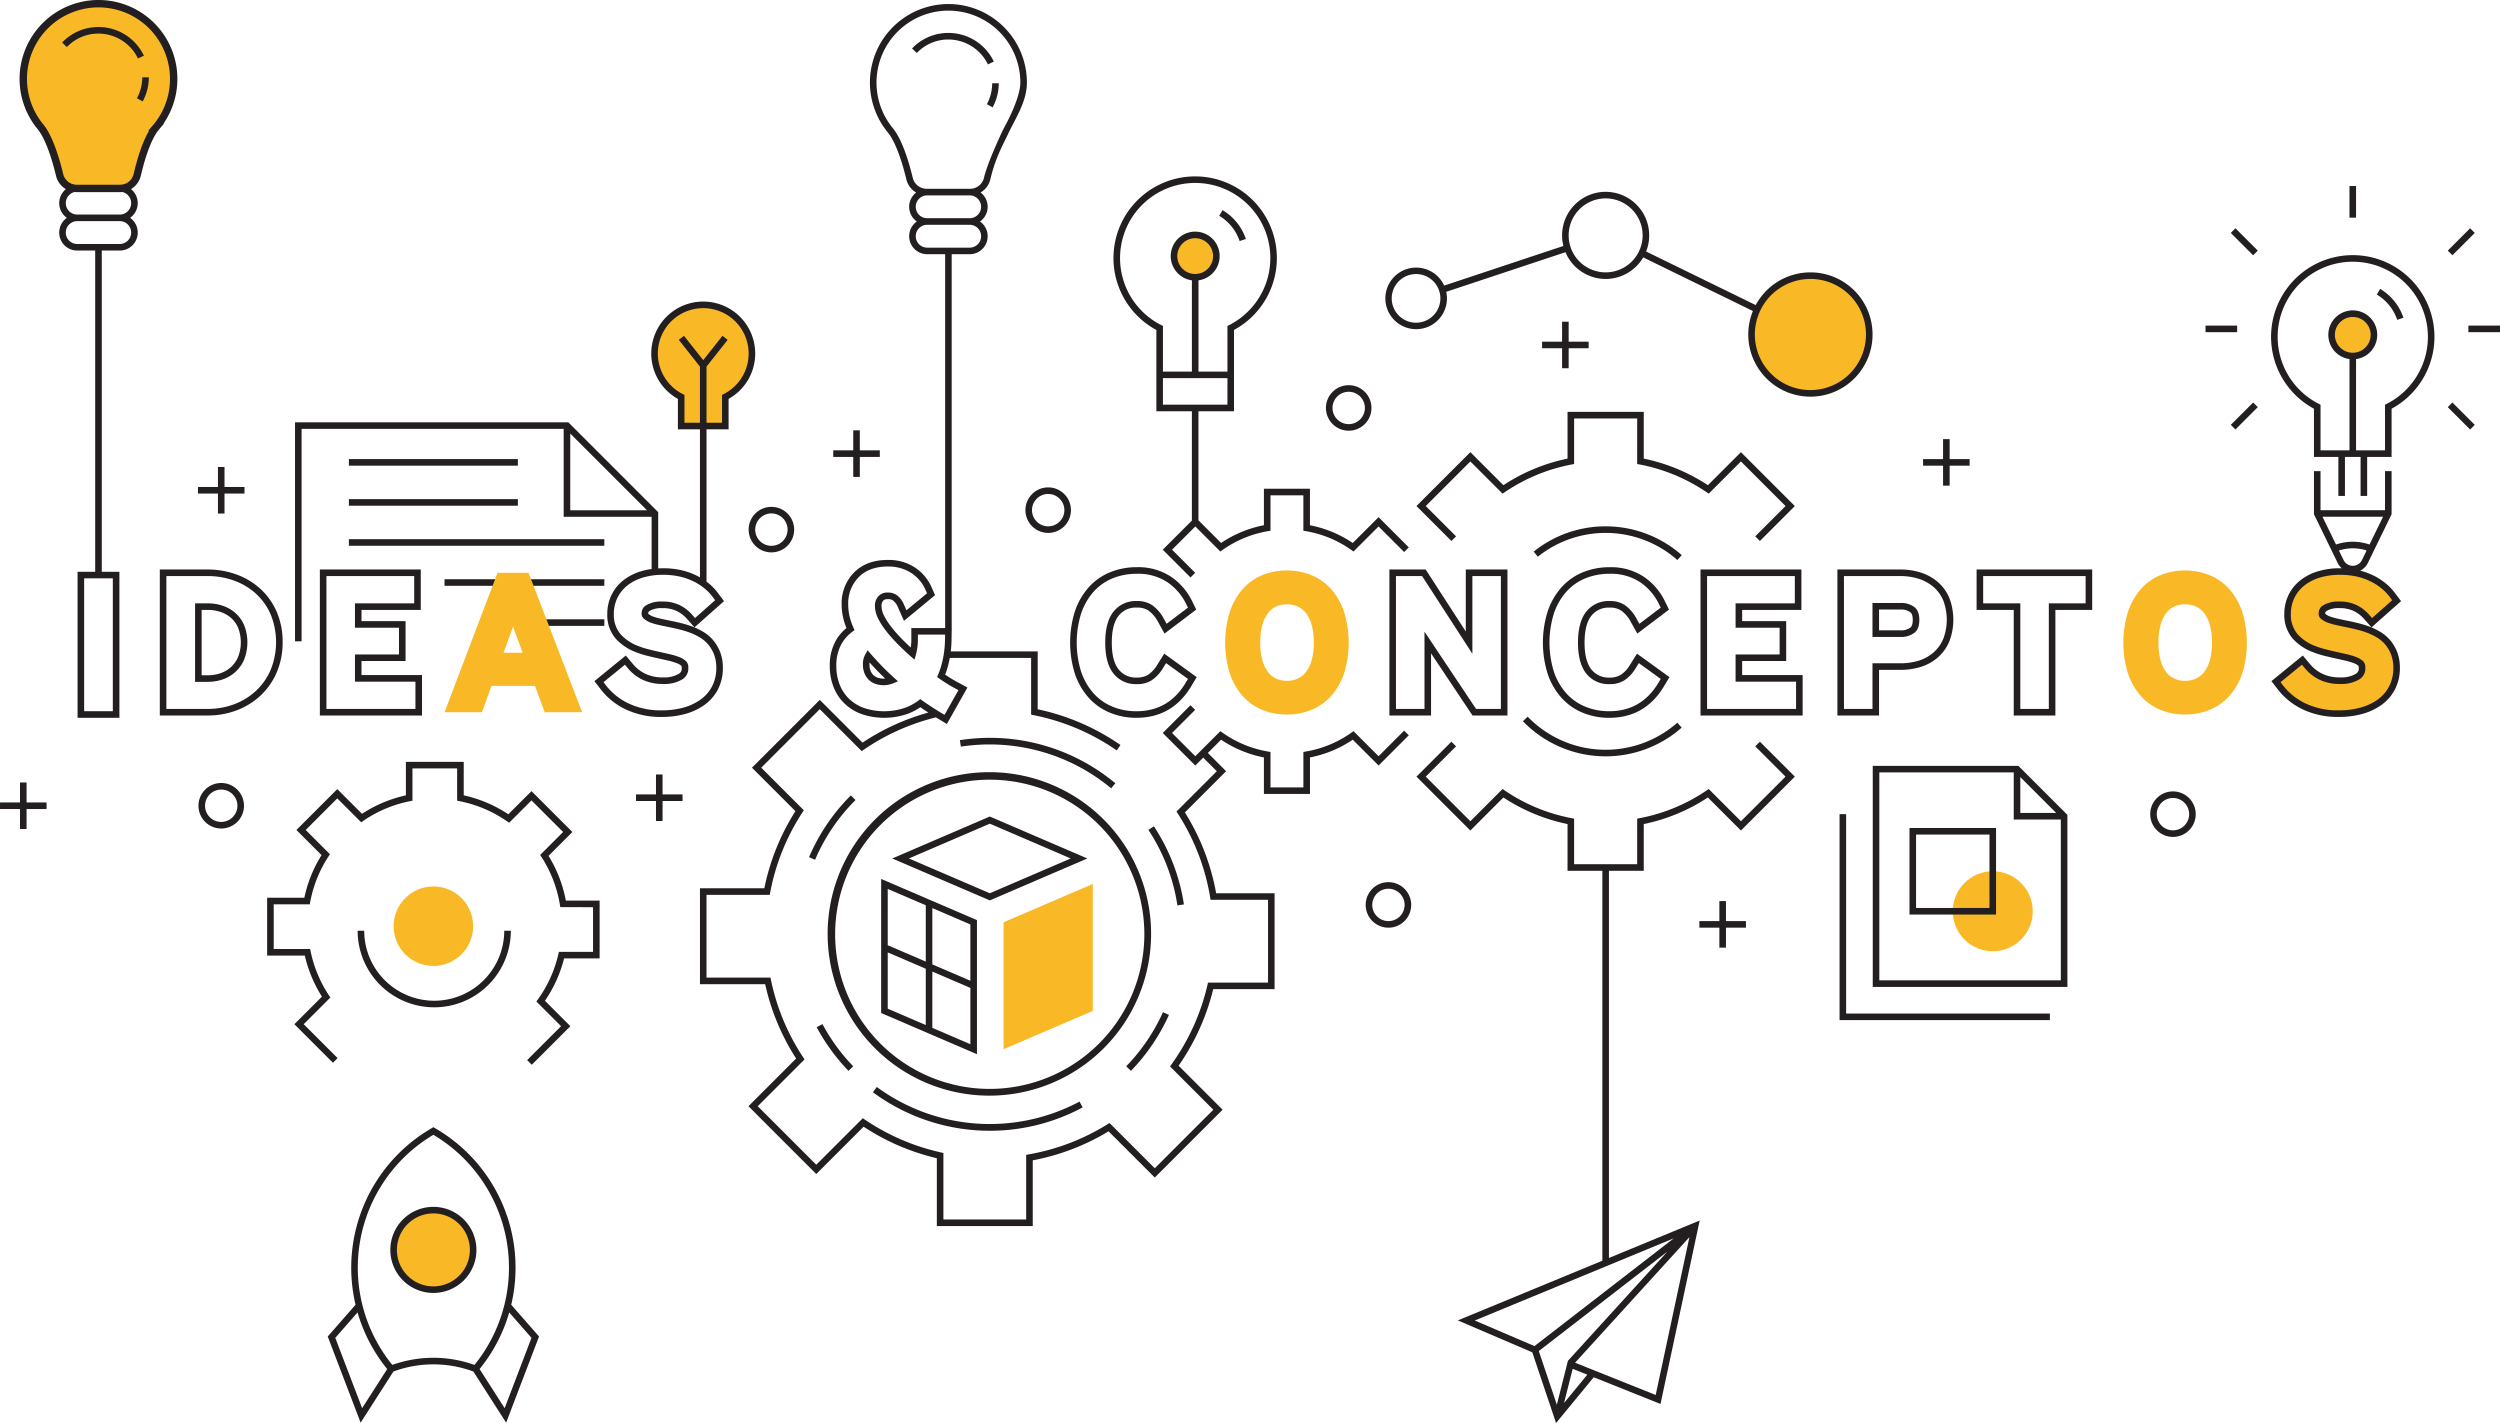<svg xmlns="http://www.w3.org/2000/svg" width="1013.333" height="576.799" viewBox="0 0 1013.333 576.799">
  <g id="Grupo_14135" data-name="Grupo 14135" transform="translate(-643.929 -395.715)">
    <circle id="Elipse_904" data-name="Elipse 904" cx="16.211" cy="16.211" r="16.211" transform="translate(1428.737 765.078) rotate(-45)" fill="#f9b826"/>
    <path id="Trazado_23339" data-name="Trazado 23339" d="M2810.807,1330.882a21.9,21.9,0,0,0-8.118-5.821,26.073,26.073,0,0,0-10.033-1.912,25.8,25.8,0,0,0-10.008,1.916,21.642,21.642,0,0,0-8.05,5.833,27.081,27.081,0,0,0-5.113,9.273,42.61,42.61,0,0,0,0,24.452,26.714,26.714,0,0,0,5.123,9.208,21.8,21.8,0,0,0,8.038,5.783,25.8,25.8,0,0,0,10.007,1.916,26.075,26.075,0,0,0,10.033-1.912,22.06,22.06,0,0,0,8.106-5.772,26.408,26.408,0,0,0,5.173-9.224,42.611,42.611,0,0,0,0-24.452A26.765,26.765,0,0,0,2810.807,1330.882Zm-25.69,33.515a13.966,13.966,0,0,1-2.3-4.748,25.98,25.98,0,0,1-.9-7.237,26.287,26.287,0,0,1,.9-7.31,13.967,13.967,0,0,1,2.3-4.747,8.731,8.731,0,0,1,3.226-2.591,10,10,0,0,1,4.313-.9,10.415,10.415,0,0,1,4.435.9,8.97,8.97,0,0,1,3.3,2.608,13.626,13.626,0,0,1,2.318,4.723,26.329,26.329,0,0,1,.9,7.31,26.039,26.039,0,0,1-.9,7.237,13.642,13.642,0,0,1-2.318,4.723,8.966,8.966,0,0,1-3.3,2.609,10.4,10.4,0,0,1-4.436.9,9.991,9.991,0,0,1-4.313-.9A8.725,8.725,0,0,1,2785.117,1364.4Z" transform="translate(-1627.158 -696.199)" fill="#f9b826"/>
    <path id="Trazado_23406" data-name="Trazado 23406" d="M2810.807,1330.882a21.9,21.9,0,0,0-8.118-5.821,26.073,26.073,0,0,0-10.033-1.912,25.8,25.8,0,0,0-10.008,1.916,21.642,21.642,0,0,0-8.05,5.833,27.081,27.081,0,0,0-5.113,9.273,42.61,42.61,0,0,0,0,24.452,26.714,26.714,0,0,0,5.123,9.208,21.8,21.8,0,0,0,8.038,5.783,25.8,25.8,0,0,0,10.007,1.916,26.075,26.075,0,0,0,10.033-1.912,22.06,22.06,0,0,0,8.106-5.772,26.408,26.408,0,0,0,5.173-9.224,42.611,42.611,0,0,0,0-24.452A26.765,26.765,0,0,0,2810.807,1330.882Zm-25.69,33.515a13.966,13.966,0,0,1-2.3-4.748,25.98,25.98,0,0,1-.9-7.237,26.287,26.287,0,0,1,.9-7.31,13.967,13.967,0,0,1,2.3-4.747,8.731,8.731,0,0,1,3.226-2.591,10,10,0,0,1,4.313-.9,10.415,10.415,0,0,1,4.435.9,8.97,8.97,0,0,1,3.3,2.608,13.626,13.626,0,0,1,2.318,4.723,26.329,26.329,0,0,1,.9,7.31,26.039,26.039,0,0,1-.9,7.237,13.642,13.642,0,0,1-2.318,4.723,8.966,8.966,0,0,1-3.3,2.609,10.4,10.4,0,0,1-4.436.9,9.991,9.991,0,0,1-4.313-.9A8.725,8.725,0,0,1,2785.117,1364.4Z" transform="translate(-1263.097 -696.199)" fill="#f9b826"/>
    <path id="Trazado_23340" data-name="Trazado 23340" d="M4344.655,1358.161a15.729,15.729,0,0,0-2.534-4.36,14.551,14.551,0,0,0-3.711-3.193,27.385,27.385,0,0,0-3.9-1.929l-.061-.024a40.571,40.571,0,0,0-4.665-1.45c-1.5-.369-3.009-.706-4.485-1-1.423-.285-2.8-.579-4.1-.877a25.849,25.849,0,0,1-3.248-.952,8.718,8.718,0,0,1-2.308-1.436,1.525,1.525,0,0,1-.252-1.019,2.323,2.323,0,0,1,1.258-2.144,10.506,10.506,0,0,1,5.755-1.284,14.209,14.209,0,0,1,6.457,1.306,14.886,14.886,0,0,1,4.432,3.333l2.292,2.6,10.06-8.926-1.909-2.545a20.559,20.559,0,0,0-3.317-3.417,24.756,24.756,0,0,0-4.585-2.967,26.7,26.7,0,0,0-5.892-2.109,31.578,31.578,0,0,0-7.25-.774,28.955,28.955,0,0,0-8.592,1.2,20.178,20.178,0,0,0-6.736,3.48,15.746,15.746,0,0,0-4.392,5.549,16.273,16.273,0,0,0-1.513,6.993,13.31,13.31,0,0,0,3.128,9.139,19.587,19.587,0,0,0,7.52,5.044,37.268,37.268,0,0,0,4.586,1.464c1.472.368,2.939.713,4.358,1.025,1.5.332,2.853.635,4.134.927a26.047,26.047,0,0,1,3.321.978l.032.012a7.617,7.617,0,0,1,2.668,1.548,2.73,2.73,0,0,1,.435,1.73,3.762,3.762,0,0,1-1.817,3.5,12.832,12.832,0,0,1-7.06,1.652,17.409,17.409,0,0,1-7.75-1.577,16.431,16.431,0,0,1-5.373-4.14l-2.189-2.616-10.7,8.728,2.059,2.662a26.464,26.464,0,0,0,9.333,7.361,31.754,31.754,0,0,0,14.19,2.941,33.908,33.908,0,0,0,8.742-1.085,23.588,23.588,0,0,0,7.385-3.33,16.638,16.638,0,0,0,5.275-5.913,17.385,17.385,0,0,0,1.91-8.253A16.113,16.113,0,0,0,4344.655,1358.161Z" transform="translate(-2730.291 -697.608)" fill="#f9b826"/>
    <path id="Trazado_23341" data-name="Trazado 23341" d="M745.248,675.426a30.481,30.481,0,1,0-54.03,19.353c3.7,4.5,6.369,13.661,7.791,19.568a7.146,7.146,0,0,0,6.948,5.475h17.565a7.15,7.15,0,0,0,6.963-5.536c1.363-5.863,3.934-14.866,7.63-19.265A30.357,30.357,0,0,0,745.248,675.426Z" transform="translate(-30.92 -247.731)" fill="#f9b826" stroke="#231f20" stroke-width="3"/>
    <g id="Grupo_14134" data-name="Grupo 14134" transform="translate(1211.525 647.674)">
      <g id="Grupo_14133" data-name="Grupo 14133">
        <path id="Trazado_23342" data-name="Trazado 23342" d="M3071.277,1411.775" transform="translate(-3071.277 -1411.775)" fill="none" stroke="#231f20" stroke-miterlimit="10" stroke-width="15"/>
      </g>
    </g>
    <circle id="Elipse_905" data-name="Elipse 905" cx="23.855" cy="23.855" r="23.855" transform="translate(1353.9 507.448)" fill="#f9b826"/>
    <circle id="Elipse_906" data-name="Elipse 906" cx="8.582" cy="8.582" r="8.582" transform="translate(1586.372 526.798) rotate(-22.5)" fill="#f9b826"/>
    <circle id="Elipse_907" data-name="Elipse 907" cx="8.582" cy="8.582" r="8.582" transform="translate(1116.241 499.521) rotate(-45)" fill="#f9b826"/>
    <circle id="Elipse_908" data-name="Elipse 908" cx="16.118" cy="16.118" r="16.118" transform="translate(796.8 902.342) rotate(-45)" fill="#f9b826"/>
    <circle id="Elipse_909" data-name="Elipse 909" cx="16.118" cy="16.118" r="16.118" transform="translate(796.8 771.132) rotate(-45)" fill="#f9b826"/>
    <path id="Trazado_23343" data-name="Trazado 23343" d="M2383.537,1882.055V1933.5l18.086-7.773,18.084-7.776v-51.449l-18.084,7.773Z" transform="translate(-1332.829 -1112.5)" fill="#f9b826"/>
    <path id="Trazado_23344" data-name="Trazado 23344" d="M1818.008,882.4a19.736,19.736,0,1,0-28.68,17.6v11.8h17.889V900A19.735,19.735,0,0,0,1818.008,882.4Z" transform="translate(-869.298 -343.393)" fill="#f9b826"/>
    <path id="Trazado_23345" data-name="Trazado 23345" d="M998.682,1384.27a14.816,14.816,0,0,0-5.093-3.075,18.6,18.6,0,0,0-6.4-1.089h-5.119v31.817h5.119a18.282,18.282,0,0,0,6.361-1.087,14.782,14.782,0,0,0,5.052-3.1,14.465,14.465,0,0,0,3.41-4.987,19.1,19.1,0,0,0,.031-13.582A13.783,13.783,0,0,0,998.682,1384.27Zm.875,17.432a11.855,11.855,0,0,1-2.786,4.09,12.138,12.138,0,0,1-4.149,2.543,15.634,15.634,0,0,1-5.437.921h-2.454V1382.77h2.454a15.943,15.943,0,0,1,5.488.927,12.2,12.2,0,0,1,4.2,2.526,11.173,11.173,0,0,1,2.713,3.97,16.461,16.461,0,0,1-.026,11.508Z" transform="translate(-259.069 -739.836)" fill="#231f20"/>
    <path id="Trazado_23346" data-name="Trazado 23346" d="M970.735,1350.884a30.523,30.523,0,0,0-2.367-12.191,27.371,27.371,0,0,0-6.605-9.367h0a29.216,29.216,0,0,0-9.761-5.877,33.956,33.956,0,0,0-11.719-2.013h-19.34v59.183h19.34a33.117,33.117,0,0,0,11.725-2.064,29.443,29.443,0,0,0,9.7-5.953,27.979,27.979,0,0,0,6.62-9.453A30.635,30.635,0,0,0,970.735,1350.884Zm-4.848,11.2a25.332,25.332,0,0,1-5.987,8.561,26.8,26.8,0,0,1-8.832,5.414,30.463,30.463,0,0,1-10.785,1.892H923.608V1324.1h16.675a31.306,31.306,0,0,1,10.8,1.85,26.566,26.566,0,0,1,8.876,5.339,24.721,24.721,0,0,1,5.962,8.463,29.888,29.888,0,0,1-.036,22.335Z" transform="translate(-212.239 -694.886)" fill="#231f20"/>
    <path id="Trazado_23347" data-name="Trazado 23347" d="M1198.4,1380.62h41.4v-16.384h-24.518v-5.7h17.851V1342.37h-17.851v-4.55h24.016v-16.384h-40.9Zm2.665-56.518h35.572v11.053h-24.016v9.88h17.851v10.839h-17.851V1366.9h24.518v11.054h-36.074Z" transform="translate(-424.819 -694.886)" fill="#231f20"/>
    <path id="Trazado_23348" data-name="Trazado 23348" d="M1326.694,1014.3a18.7,18.7,0,0,0,2.066-8.879,17.433,17.433,0,0,0-1.079-6.323,17.092,17.092,0,0,0-2.749-4.727h0a15.88,15.88,0,0,0-4.051-3.483,28.785,28.785,0,0,0-4.1-2.03l-.069-.027a41.874,41.874,0,0,0-4.819-1.5c-1.518-.373-3.046-.714-4.541-1.013-1.408-.282-2.777-.574-4.07-.87a24.713,24.713,0,0,1-3.048-.889,7.5,7.5,0,0,1-1.716-1.026c0-.049-.007-.113-.007-.192,0-.344,0-.592.664-1.035a9.42,9.42,0,0,1,5.016-1.06,12.918,12.918,0,0,1,5.85,1.16,13.566,13.566,0,0,1,4.039,3.028l3.176,3.6L1329.23,978.4l-2.646-3.527a21.862,21.862,0,0,0-3.533-3.643c-.295-.244-.6-.483-.917-.718V908.769h8.944V896.433a21.069,21.069,0,1,0-20.554,0v12.337h8.945v60.006q-.609-.347-1.25-.674a28.035,28.035,0,0,0-6.187-2.217,32.915,32.915,0,0,0-7.557-.81c-.655,0-1.3.021-1.93.055V942.343l-36.425-36.425H1155.341V994.7h2.665V908.583h106.228v35.644h35.644v21.148a26.942,26.942,0,0,0-4.393.956,21.494,21.494,0,0,0-7.178,3.717,17.072,17.072,0,0,0-4.76,6.017,17.594,17.594,0,0,0-1.639,7.561,14.6,14.6,0,0,0,3.464,10.023,20.931,20.931,0,0,0,8.028,5.4,38.52,38.52,0,0,0,4.751,1.516c1.487.372,2.965.72,4.393,1.034,1.52.336,2.87.639,4.125.925a24.739,24.739,0,0,1,3.156.929l.039.014a6.46,6.46,0,0,1,2.133,1.194,2.917,2.917,0,0,1,.093.831,2.448,2.448,0,0,1-1.218,2.385,11.578,11.578,0,0,1-6.326,1.432,16.108,16.108,0,0,1-7.16-1.439,15.106,15.106,0,0,1-4.942-3.8l-3.034-3.624-12.724,10.38,2.852,3.69a27.775,27.775,0,0,0,9.795,7.74,33.057,33.057,0,0,0,14.782,3.08,35.242,35.242,0,0,0,9.087-1.13,24.9,24.9,0,0,0,7.8-3.522A17.962,17.962,0,0,0,1326.694,1014.3ZM1313.189,906.1V894.817l-.728-.371a18.4,18.4,0,1,1,16.68,0l-.728.371V906.1h-6.279V883.332l8.565-10.83-2.09-1.653-7.807,9.872-7.807-9.872-2.09,1.653,8.565,10.83V906.1Zm-46.29,4.363,31.095,31.095H1266.9Zm45.615,111.161a32.576,32.576,0,0,1-8.4,1.04,30.438,30.438,0,0,1-13.6-2.8,25.147,25.147,0,0,1-8.872-6.983l-1.264-1.635,8.673-7.076,1.345,1.606a17.749,17.749,0,0,0,5.8,4.479,18.717,18.717,0,0,0,8.343,1.715,14.1,14.1,0,0,0,7.793-1.872,5.083,5.083,0,0,0,2.416-4.609,3.573,3.573,0,0,0-.849-2.7,8.913,8.913,0,0,0-3.125-1.833l-.026-.009a27.391,27.391,0,0,0-3.493-1.03c-1.261-.287-2.616-.591-4.144-.929-1.4-.309-2.858-.651-4.321-1.016a35.759,35.759,0,0,1-4.415-1.408,18.3,18.3,0,0,1-7.018-4.691,12.024,12.024,0,0,1-2.793-8.254,14.952,14.952,0,0,1,1.385-6.424,14.434,14.434,0,0,1,4.026-5.082,18.856,18.856,0,0,1,6.295-3.244,27.636,27.636,0,0,1,8.2-1.136,30.255,30.255,0,0,1,6.941.738,25.369,25.369,0,0,1,5.6,2,23.389,23.389,0,0,1,4.338,2.8,19.19,19.19,0,0,1,3.1,3.192l1.173,1.563-8.143,7.225-1.408-1.594a16.2,16.2,0,0,0-4.824-3.638,15.506,15.506,0,0,0-7.063-1.452,11.747,11.747,0,0,0-6.495,1.508,3.636,3.636,0,0,0-1.851,3.253,2.538,2.538,0,0,0,.707,2.022,10.062,10.062,0,0,0,2.658,1.657l.063.025a27.287,27.287,0,0,0,3.415,1c1.315.3,2.708.6,4.14.885,1.457.291,2.947.624,4.427.988a39.135,39.135,0,0,1,4.5,1.4l.046.018a26.046,26.046,0,0,1,3.708,1.835,13.222,13.222,0,0,1,3.373,2.9,14.439,14.439,0,0,1,2.317,3.991,14.8,14.8,0,0,1,.9,5.358,16.076,16.076,0,0,1-1.754,7.628,15.327,15.327,0,0,1-4.859,5.443A22.25,22.25,0,0,1,1312.513,1021.628Z" transform="translate(-391.827 -339.026)" fill="#231f20"/>
    <path id="Trazado_23349" data-name="Trazado 23349" d="M2150.281,1470.7c-1.834-1.737-3.625-3.576-5.322-5.465l-.024-.026c-.726-.767-1.418-1.535-2.054-2.282l-1.23-1.433-.969,1.685a8.008,8.008,0,0,0-.943,4.044,9.466,9.466,0,0,0,.66,3.661,7.476,7.476,0,0,0,1.761,2.614,7.2,7.2,0,0,0,2.589,1.586,9.841,9.841,0,0,0,3.336.557,10.079,10.079,0,0,0,3.92-.766l1.946-.8-1.559-1.415C2151.688,1472.022,2150.978,1471.364,2150.281,1470.7Zm-2.2,2.276a7.191,7.191,0,0,1-2.436-.4,4.6,4.6,0,0,1-1.654-1.01,4.888,4.888,0,0,1-1.137-1.709,6.848,6.848,0,0,1-.453-2.633q0-.412.034-.783.271.294.549.587c1.742,1.938,3.579,3.824,5.46,5.606l.331.313C2148.551,1472.971,2148.32,1472.98,2148.084,1472.98Z" transform="translate(-1146.039 -802.197)" fill="#231f20"/>
    <path id="Trazado_23350" data-name="Trazado 23350" d="M2500.9,1360.741a27.926,27.926,0,0,0,5.6,9.67,23.893,23.893,0,0,0,8.724,6.085,27.941,27.941,0,0,0,10.587,2c9.648,0,17.107-4.279,22.171-12.719l2.259-3.766-13.156-9.521-2.715,4.343a12.878,12.878,0,0,1-3.882,4.258,8.505,8.505,0,0,1-4.534,1.093,8.8,8.8,0,0,1-7.191-3.1c-1.947-2.271-2.934-5.986-2.934-11.044,0-5.1.987-8.843,2.934-11.115a8.8,8.8,0,0,1,7.191-3.1,8.077,8.077,0,0,1,4.817,1.259,13.3,13.3,0,0,1,3.759,4.452l2.677,4.819,12.854-9.727-1.748-3.547a25.294,25.294,0,0,0-8.378-9.7,24.057,24.057,0,0,0-13.982-3.935,28.417,28.417,0,0,0-10.682,2,23.649,23.649,0,0,0-8.789,6.145,28.334,28.334,0,0,0-5.585,9.685,42.454,42.454,0,0,0,0,25.464Zm2.516-24.582a25.692,25.692,0,0,1,5.05-8.783,21.006,21.006,0,0,1,7.807-5.457,25.762,25.762,0,0,1,9.685-1.8,21.46,21.46,0,0,1,12.463,3.46,22.661,22.661,0,0,1,7.506,8.692l.775,1.572-8.651,6.546-1.186-2.136a15.918,15.918,0,0,0-4.54-5.326,10.61,10.61,0,0,0-6.366-1.756,11.431,11.431,0,0,0-9.215,4.027c-2.372,2.769-3.575,7.092-3.575,12.85,0,5.711,1.2,10.011,3.575,12.778a11.428,11.428,0,0,0,9.215,4.027,11.073,11.073,0,0,0,5.921-1.482,15.425,15.425,0,0,0,4.754-5.12l1.2-1.925,8.865,6.415-1,1.669c-4.548,7.581-11.239,11.425-19.885,11.425a25.291,25.291,0,0,1-9.582-1.805,21.244,21.244,0,0,1-7.758-5.412,25.292,25.292,0,0,1-5.058-8.756,39.819,39.819,0,0,1,0-23.7Z" transform="translate(-1421.252 -691.832)" fill="#231f20"/>
    <path id="Trazado_23351" data-name="Trazado 23351" d="M3052.333,1380.62h16.885v-25.194l16.813,25.194h14.157v-59.183H3083.3v25.14l-16.267-25.14h-14.7ZM3055,1324.1h10.588l20.382,31.5v-31.5h11.556v53.853h-10.067l-20.9-31.324v31.324H3055Z" transform="translate(-1845.238 -694.886)" fill="#231f20"/>
    <path id="Trazado_23352" data-name="Trazado 23352" d="M3345.459,1333.834a8.075,8.075,0,0,1,4.817,1.259,13.292,13.292,0,0,1,3.76,4.452l2.677,4.819,12.854-9.727-1.748-3.547a25.294,25.294,0,0,0-8.377-9.7,24.059,24.059,0,0,0-13.983-3.935,28.417,28.417,0,0,0-10.682,2,23.649,23.649,0,0,0-8.789,6.145,28.344,28.344,0,0,0-5.585,9.685,42.456,42.456,0,0,0,0,25.464,27.926,27.926,0,0,0,5.6,9.67,23.886,23.886,0,0,0,8.724,6.085,27.939,27.939,0,0,0,10.587,2c9.647,0,17.107-4.279,22.17-12.719l2.26-3.766-13.156-9.521-2.715,4.343h0a12.879,12.879,0,0,1-3.882,4.258,8.5,8.5,0,0,1-4.534,1.093,8.8,8.8,0,0,1-7.191-3.1c-1.947-2.271-2.933-5.986-2.933-11.044,0-5.1.987-8.843,2.933-11.115A8.8,8.8,0,0,1,3345.459,1333.834Zm-9.215,1.362c-2.372,2.769-3.575,7.092-3.575,12.85,0,5.711,1.2,10.011,3.575,12.778a11.428,11.428,0,0,0,9.215,4.027,11.072,11.072,0,0,0,5.922-1.482,15.425,15.425,0,0,0,4.754-5.12l1.2-1.925,8.865,6.415-1,1.669c-4.548,7.581-11.239,11.425-19.885,11.425a25.288,25.288,0,0,1-9.582-1.805,21.245,21.245,0,0,1-7.759-5.412,25.278,25.278,0,0,1-5.057-8.757,39.821,39.821,0,0,1,0-23.7,25.7,25.7,0,0,1,5.05-8.783,21.009,21.009,0,0,1,7.807-5.457,25.759,25.759,0,0,1,9.684-1.8,21.46,21.46,0,0,1,12.464,3.46,22.664,22.664,0,0,1,7.506,8.692l.774,1.572-8.651,6.546-1.187-2.136a15.919,15.919,0,0,0-4.541-5.326,10.606,10.606,0,0,0-6.366-1.756A11.431,11.431,0,0,0,3336.245,1335.2Z" transform="translate(-2049.127 -691.832)" fill="#231f20"/>
    <path id="Trazado_23353" data-name="Trazado 23353" d="M3608.5,1358.539h17.851V1342.37H3608.5v-4.55h24.016v-16.384h-40.9v59.183h41.4v-16.384H3608.5Zm21.853,8.361v11.054h-36.074V1324.1h35.572v11.053h-24.017v9.88h17.851v10.839h-17.851V1366.9Z" transform="translate(-2258.418 -694.886)" fill="#231f20"/>
    <path id="Trazado_23354" data-name="Trazado 23354" d="M3845.8,1362.123h8.548a27.8,27.8,0,0,0,8.316-1.187,19.186,19.186,0,0,0,7.048-3.926,17.739,17.739,0,0,0,4.661-6.65,24.729,24.729,0,0,0,0-17.161,17.417,17.417,0,0,0-4.695-6.643h0a19.925,19.925,0,0,0-6.968-3.882,27.032,27.032,0,0,0-8.363-1.238h-25.434v59.183H3845.8Zm-2.665,15.831h-11.556V1324.1h22.769a24.376,24.376,0,0,1,7.538,1.107,17.27,17.27,0,0,1,6.043,3.357,14.78,14.78,0,0,1,3.977,5.639,22.088,22.088,0,0,1,0,15.15,15.093,15.093,0,0,1-3.962,5.661,16.528,16.528,0,0,1-6.077,3.376,25.134,25.134,0,0,1-7.518,1.065h-11.213Z" transform="translate(-2440.228 -694.886)" fill="#231f20"/>
    <path id="Trazado_23355" data-name="Trazado 23355" d="M3906.8,1391.508c.475-.392,1.919-1.586,1.919-5.176,0-3.517-1.444-4.711-1.919-5.1a8.736,8.736,0,0,0-5.78-1.735H3889.73v13.751h11.285A8.734,8.734,0,0,0,3906.8,1391.508Zm-14.4-9.351h8.62a6.242,6.242,0,0,1,4.083,1.125c.236.195.952.787.952,3.05,0,1.55-.32,2.6-.952,3.122a6.241,6.241,0,0,1-4.083,1.125h-8.62Z" transform="translate(-2486.823 -739.367)" fill="#231f20"/>
    <path id="Trazado_23356" data-name="Trazado 23356" d="M4070.2,1337.82h15.055v42.8h16.885v-42.8h14.913v-16.384H4070.2Zm2.665-13.719h41.523v11.053h-14.912v42.8h-11.556v-42.8h-15.055Z" transform="translate(-2625.091 -694.886)" fill="#231f20"/>
    <path id="Trazado_23357" data-name="Trazado 23357" d="M4311.33,1207.566a9.421,9.421,0,0,1,5.017-1.061,12.921,12.921,0,0,1,5.851,1.16,13.565,13.565,0,0,1,4.039,3.028l3.176,3.6,11.978-10.628-2.647-3.527a21.814,21.814,0,0,0-3.533-3.643,26.042,26.042,0,0,0-4.833-3.13,27.538,27.538,0,0,0-5.548-2.056,6.784,6.784,0,0,0,3.119-3.135l3.154-6.478h0l6.453-13.256V1150.98h-2.666v15.82h-26.14v-15.82h-2.665v17.459l6.452,13.256h0l3.155,6.479a6.831,6.831,0,0,0,1.665,2.173c-.24,0-.479-.009-.723-.009a30.29,30.29,0,0,0-8.989,1.256,21.5,21.5,0,0,0-7.178,3.717,17.066,17.066,0,0,0-4.76,6.017,17.594,17.594,0,0,0-1.639,7.561,14.6,14.6,0,0,0,3.463,10.023,20.925,20.925,0,0,0,8.029,5.4,38.537,38.537,0,0,0,4.751,1.516c1.49.373,2.968.72,4.393,1.034,1.493.33,2.843.633,4.125.925a24.68,24.68,0,0,1,3.158.93l.036.013a6.471,6.471,0,0,1,2.134,1.195,2.885,2.885,0,0,1,.092.83,2.448,2.448,0,0,1-1.218,2.385,11.578,11.578,0,0,1-6.326,1.432,16.1,16.1,0,0,1-7.16-1.439,15.106,15.106,0,0,1-4.942-3.8l-3.033-3.624-12.725,10.381,2.853,3.689a27.769,27.769,0,0,0,9.794,7.74,33.057,33.057,0,0,0,14.782,3.08,35.242,35.242,0,0,0,9.087-1.13,24.908,24.908,0,0,0,7.8-3.522,17.96,17.96,0,0,0,5.694-6.383,18.709,18.709,0,0,0,2.065-8.879,17.425,17.425,0,0,0-1.078-6.324h0a17.1,17.1,0,0,0-2.75-4.728,15.9,15.9,0,0,0-4.051-3.484,28.767,28.767,0,0,0-4.1-2.028l-.072-.028a41.834,41.834,0,0,0-4.819-1.5c-1.518-.373-3.046-.714-4.541-1.013-1.409-.282-2.778-.574-4.07-.87a24.632,24.632,0,0,1-3.048-.889,7.5,7.5,0,0,1-1.717-1.026c0-.05-.007-.113-.007-.192C4310.666,1208.257,4310.666,1208.009,4311.33,1207.566Zm3.695-26.849-5.477-11.252h24.543l-5.478,11.252a21.12,21.12,0,0,0-13.588,0Zm1.176,2.416a18.494,18.494,0,0,1,11.236,0l-1.885,3.873a4.153,4.153,0,0,1-7.465,0Zm-7.493,27.49a10.06,10.06,0,0,0,2.658,1.657l.063.025a27.25,27.25,0,0,0,3.415,1c1.315.3,2.708.6,4.141.885,1.457.291,2.946.624,4.427.988a39.116,39.116,0,0,1,4.5,1.4l.048.019a26.071,26.071,0,0,1,3.708,1.835,13.221,13.221,0,0,1,3.372,2.9,14.424,14.424,0,0,1,2.317,3.993,14.8,14.8,0,0,1,.9,5.357,16.087,16.087,0,0,1-1.753,7.628,15.329,15.329,0,0,1-4.859,5.443,22.256,22.256,0,0,1-6.97,3.137,32.566,32.566,0,0,1-8.4,1.04,30.439,30.439,0,0,1-13.6-2.8,25.143,25.143,0,0,1-8.871-6.983l-1.265-1.635,8.674-7.075,1.345,1.606a17.751,17.751,0,0,0,5.8,4.479,18.718,18.718,0,0,0,8.343,1.715,14.1,14.1,0,0,0,7.793-1.872,5.082,5.082,0,0,0,2.416-4.61,3.573,3.573,0,0,0-.849-2.7,8.9,8.9,0,0,0-3.127-1.833l-.024-.009a27.288,27.288,0,0,0-3.493-1.03c-1.288-.294-2.643-.6-4.144-.929-1.4-.308-2.855-.651-4.32-1.017a35.813,35.813,0,0,1-4.415-1.408,18.29,18.29,0,0,1-7.018-4.691,12.021,12.021,0,0,1-2.792-8.254,14.94,14.94,0,0,1,1.385-6.424,14.432,14.432,0,0,1,4.025-5.082,18.859,18.859,0,0,1,6.294-3.244,27.646,27.646,0,0,1,8.2-1.136,30.259,30.259,0,0,1,6.941.738,25.369,25.369,0,0,1,5.6,2,23.408,23.408,0,0,1,4.338,2.8,19.185,19.185,0,0,1,3.1,3.192l1.173,1.563-8.143,7.225-1.408-1.594a16.2,16.2,0,0,0-4.824-3.638,15.506,15.506,0,0,0-7.063-1.452,11.749,11.749,0,0,0-6.495,1.508A3.637,3.637,0,0,0,4308,1208.6,2.539,2.539,0,0,0,4308.708,1210.623Z" transform="translate(-2724.235 -564.289)" fill="#231f20"/>
    <path id="Trazado_23358" data-name="Trazado 23358" d="M2255.685,475.238l2.4-1.15a20.4,20.4,0,0,0-18.414-11.608,20.229,20.229,0,0,0-14.734,6.289l1.925,1.844a17.586,17.586,0,0,1,12.809-5.468A17.838,17.838,0,0,1,2255.685,475.238Z" transform="translate(-1211.318 -53.415)" fill="#231f20"/>
    <path id="Trazado_23359" data-name="Trazado 23359" d="M2354.587,558.208l2.34,1.276a20.428,20.428,0,0,0,2.48-9.756h-2.665A17.757,17.757,0,0,1,2354.587,558.208Z" transform="translate(-1310.649 -120.262)" fill="#231f20"/>
    <path id="Trazado_23360" data-name="Trazado 23360" d="M778.419,966.757a7.3,7.3,0,0,0-7.3-7.3H753.894a7.293,7.293,0,0,0-4.2,13.26,7.292,7.292,0,0,0,4.2,13.26h7.282v130.2h-7.146v59.183h16.958v-59.183h-7.146v-130.2h7.282a7.293,7.293,0,0,0,4.2-13.26A7.292,7.292,0,0,0,778.419,966.757Zm-10.1,205.937H756.695v-53.853h11.627Zm7.431-194.01a4.636,4.636,0,0,1-4.631,4.631H753.894a4.631,4.631,0,1,1,0-9.262h17.228A4.636,4.636,0,0,1,775.754,978.684Zm-4.631-7.3H753.894a4.631,4.631,0,0,1,0-9.262h17.228a4.631,4.631,0,1,1,0,9.262Z" transform="translate(-78.661 -488.702)" fill="#231f20"/>
    <path id="Trazado_23361" data-name="Trazado 23361" d="M766.365,688.02a17.838,17.838,0,0,1,16.01,10.093l2.4-1.15a20.4,20.4,0,0,0-18.414-11.609,20.228,20.228,0,0,0-14.734,6.29l1.925,1.844A17.585,17.585,0,0,1,766.365,688.02Z" transform="translate(-82.518 -278.691)" fill="#231f20"/>
    <path id="Trazado_23362" data-name="Trazado 23362" d="M881.277,781.084l2.34,1.276a20.428,20.428,0,0,0,2.48-9.756h-2.665A17.757,17.757,0,0,1,881.277,781.084Z" transform="translate(-181.848 -345.539)" fill="#231f20"/>
    <path id="Trazado_23363" data-name="Trazado 23363" d="M3331.653,1246.623a46.423,46.423,0,0,0-29.16,10.245l1.668,2.079a43.954,43.954,0,0,1,56.573,1.339l1.764-2A46.559,46.559,0,0,0,3331.653,1246.623Z" transform="translate(-2036.903 -637.567)" fill="#231f20"/>
    <path id="Trazado_23364" data-name="Trazado 23364" d="M3285.719,1576.535l-1.917,1.852a46.616,46.616,0,0,0,64.348,2.593l-1.763-2a43.95,43.95,0,0,1-60.668-2.446Z" transform="translate(-2022.582 -890.334)" fill="#231f20"/>
    <path id="Trazado_23365" data-name="Trazado 23365" d="M3121.1,1064.566l-21.846,21.846,14.163,14.163,1.885-1.885-12.279-12.278,18.077-18.077,13.056,13.056.911-.617a72.226,72.226,0,0,1,27.008-11.188l1.081-.208v-18.463h25.565v18.463l1.081.208a72.228,72.228,0,0,1,27.008,11.188l.911.617,13.056-13.056,18.076,18.077-12.278,12.278,1.885,1.885,14.162-14.163-21.845-21.846-13.391,13.39a74.82,74.82,0,0,0-26-10.772V1048.25h-30.895v18.935a74.824,74.824,0,0,0-26,10.772Z" transform="translate(-1881.187 -485.58)" fill="#231f20"/>
    <path id="Trazado_23366" data-name="Trazado 23366" d="M3236.575,1621.808l12.278,12.278-18.076,18.077-13.056-13.056-.911.617a72.231,72.231,0,0,1-27.008,11.188l-1.081.208v18.463h-25.565V1651.12l-1.081-.208a72.226,72.226,0,0,1-27.008-11.188l-.911-.617-13.056,13.056-18.077-18.077,12.279-12.278-1.885-1.885-14.163,14.163,21.846,21.846,13.39-13.39a74.828,74.828,0,0,0,26,10.771v18.935h14.115v158.046l-58.594,24.2,30.194,12.941,9.632,28.661,15.265-18.553,27.07,10.828L3214.055,1814l-36.784,15.189V1672.248h14.115v-18.935a74.824,74.824,0,0,0,26-10.771l13.391,13.39,21.845-21.846-14.162-14.163Zm-113.692,232.727,80.67-33.312-56.47,43.683Zm39.69,19.591,5.932,2.373-9.424,11.453Zm-1.7-3.5-.225.247-4.493,17.794-7.31-21.751,52.1-40.3Zm35.354,14.093-25.943-10.377h0l-6.737-2.695,46.344-50.9Z" transform="translate(-1881.187 -923.577)" fill="#231f20"/>
    <path id="Trazado_23367" data-name="Trazado 23367" d="M2144.56,693.767l-1.885-1.885-10.366,10.366-10.154-10.154-.917.646a44.762,44.762,0,0,1-18.3,7.584l-1.106.191v14.358H2088.5V700.515l-1.106-.191a44.758,44.758,0,0,1-18.3-7.584l-.917-.646-10.155,10.154-9.424-9.424,9.361-9.361-1.885-1.885-11.246,11.246,13.193,13.193,3.2-3.2,5.511,5.511-16.335,16.335.58.9a89.617,89.617,0,0,1,13.048,33.777l.186,1.112H2087.5V794h-24.324l-.24,1.031a89.759,89.759,0,0,1-14.507,32.042l-.657.919,17.545,17.545-23.721,23.721-18.338-18.338-.9.556a89.7,89.7,0,0,1-31.791,12.149l-1.1.194v26.2h-33.547V863.062l-1.042-.233a89.782,89.782,0,0,1-30.731-13.237l-.911-.614-18.852,18.853-23.722-23.721,18.974-18.974-.6-.907a89.738,89.738,0,0,1-12.99-31.186l-.222-1.06H1859.9V758.435h25.628l.207-1.083a89.685,89.685,0,0,1,13.017-32.289l.59-.905-17.26-17.259,23.721-23.721,17,17,.912-.623a89.908,89.908,0,0,1,28.624-12.921c.183-.046.367-.09.55-.136l.205.127,4.229,2.569,8.336-14.8-4.3-2.312c-1.112-.6-2.348-1.338-3.673-2.2q-.52-.338-1.059-.7a35.8,35.8,0,0,0,1.464-4.777c.152-.655.286-1.317.408-1.983h32.975V685.4l1.071.214a89.639,89.639,0,0,1,33.63,14.28l1.516-2.192a92.276,92.276,0,0,0-33.552-14.481V659.755h-35.235a45.05,45.05,0,0,0,.314-4.6l.083-4.868h-.023V498.767h7.282a7.293,7.293,0,0,0,4.2-13.26,7.285,7.285,0,0,0,.237-11.753,8.462,8.462,0,0,0,3.969-5.408c2.065-8.88,5.364-14.4,7.352-18.71,3.237-6.683,7.445-12.978,7.445-20.452a31.814,31.814,0,1,0-56.392,20.2c3.62,4.4,6.268,13.813,7.525,19.033a8.457,8.457,0,0,0,3.985,5.354,7.285,7.285,0,0,0,.259,11.736,7.293,7.293,0,0,0,4.2,13.26h7.281V650.291h-13.707v4.787a19.98,19.98,0,0,1-.241,3.1l-.256-.236c-1.763-1.627-3.381-3.245-4.813-4.812a46.079,46.079,0,0,1-3.636-4.407,25.174,25.174,0,0,1-2.079-3.387,10.065,10.065,0,0,1-.835-2.228,8.478,8.478,0,0,1-.217-1.721,3.053,3.053,0,0,1,.714-2.215c.164-.179.548-.6,1.884-.6a3.245,3.245,0,0,1,2.114.611,6.234,6.234,0,0,1,1.829,2.426l2.562,5.761,12.592-10.4-1.448-3.309a18.374,18.374,0,0,0-6.539-7.791,19.4,19.4,0,0,0-11.252-3.178c-5.644,0-10.208,1.7-13.565,5.058a17.755,17.755,0,0,0-5.058,13.063,24.492,24.492,0,0,0,.926,6.508,26,26,0,0,0,1.025,2.962,19,19,0,0,0-3.937,4.466,20.2,20.2,0,0,0-2.817,10.941,22.833,22.833,0,0,0,1.568,8.606,18.9,18.9,0,0,0,4.606,6.788,19.832,19.832,0,0,0,7.11,4.217,28.635,28.635,0,0,0,18.839-.449,24.962,24.962,0,0,0,4.59-2.461c.688.479,1.368.94,2.028,1.377q.605.4,1.2.786a92.526,92.526,0,0,0-26.668,12.185l-17.33-17.33-27.49,27.491,17.62,17.62a92.275,92.275,0,0,0-12.6,31.252h-26.095v38.877h26.426a92.354,92.354,0,0,0,12.552,30.136l-19.326,19.326,27.491,27.491,19.188-19.189a92.384,92.384,0,0,0,29.683,12.78v27.487h38.877V866.047a92.3,92.3,0,0,0,30.729-11.755l18.733,18.733,27.49-27.49L2051.247,827.7a92.354,92.354,0,0,0,14.037-31.034h24.878V757.786h-23.693A92.2,92.2,0,0,0,2053.8,725.03l16.706-16.706-7.4-7.4,5.373-5.373a47.335,47.335,0,0,0,17.351,7.19v14.792H2104.5V702.746a47.326,47.326,0,0,0,17.351-7.19l10.462,10.462ZM1949.144,472.248a5.8,5.8,0,0,1-5.653-4.454c-1.6-6.648-4.3-15.532-8.058-20.1a29.149,29.149,0,0,1,22.31-47.654h.212a29.148,29.148,0,0,1,29.147,29.148c0,6.849-6.82,18.738-6.82,18.738s-6.381,13.255-7.907,19.82a5.794,5.794,0,0,1-5.665,4.505h-17.565Zm-4.436,7.3a4.636,4.636,0,0,1,4.631-4.631h17.228a4.631,4.631,0,0,1,0,9.262H1949.34A4.636,4.636,0,0,1,1944.708,479.544Zm0,11.927a4.636,4.636,0,0,1,4.631-4.631h17.228a4.631,4.631,0,0,1,0,9.262H1949.34A4.636,4.636,0,0,1,1944.708,491.471Zm2.636,188.2-.789-.559-.776.577a22.081,22.081,0,0,1-4.8,2.7,25.984,25.984,0,0,1-16.952.4,17.188,17.188,0,0,1-6.165-3.646,16.259,16.259,0,0,1-3.957-5.843,20.183,20.183,0,0,1-1.374-7.606,17.607,17.607,0,0,1,2.406-9.52,16.58,16.58,0,0,1,4.111-4.411l.855-.641-.44-.974a24.522,24.522,0,0,1-1.3-3.534,21.835,21.835,0,0,1-.829-5.8,15.185,15.185,0,0,1,4.277-11.178c2.839-2.839,6.768-4.278,11.68-4.278a16.8,16.8,0,0,1,9.737,2.706,15.746,15.746,0,0,1,5.613,6.667l.642,1.467-8.336,6.885-1.135-2.553a8.839,8.839,0,0,0-2.608-3.431,5.83,5.83,0,0,0-3.77-1.188,4.916,4.916,0,0,0-3.848,1.462,5.659,5.659,0,0,0-1.414,4.016,11.084,11.084,0,0,0,.276,2.279,12.652,12.652,0,0,0,1.048,2.843,27.822,27.822,0,0,0,2.3,3.756,48.689,48.689,0,0,0,3.845,4.666c1.48,1.62,3.152,3.292,4.97,4.97.659.608,1.333,1.215,2,1.8l1.6,1.406.565-2.053q.078-.284.149-.572a22.591,22.591,0,0,0,.655-5.405v-2.121H1956.6l-.037,2.158a41.692,41.692,0,0,1-1.058,8.687,32.822,32.822,0,0,1-1.731,5.352l-.42.994.884.618c.68.476,1.355.931,2.006,1.354h0c1.387.9,2.686,1.679,3.863,2.312l1.905,1.025-5.65,10.033-1.874-1.139c-1.391-.845-2.873-1.789-4.408-2.806C1949.193,680.959,1948.273,680.329,1947.344,679.67Z" transform="translate(-929.597 -0.012)" fill="#231f20"/>
    <rect id="Rectángulo_3769" data-name="Rectángulo 3769" width="68.494" height="2.665" transform="translate(785.348 581.8)" fill="#231f20"/>
    <rect id="Rectángulo_3770" data-name="Rectángulo 3770" width="68.494" height="2.665" transform="translate(785.348 598.034)" fill="#231f20"/>
    <rect id="Rectángulo_3771" data-name="Rectángulo 3771" width="103.536" height="2.665" transform="translate(785.348 614.269)" fill="#231f20"/>
    <rect id="Rectángulo_3772" data-name="Rectángulo 3772" width="30.476" height="2.665" transform="translate(858.408 630.503)" fill="#231f20"/>
    <rect id="Rectángulo_3773" data-name="Rectángulo 3773" width="21.377" height="2.665" transform="translate(824.119 630.503)" fill="#231f20"/>
    <rect id="Rectángulo_3774" data-name="Rectángulo 3774" width="24.672" height="2.665" transform="translate(864.212 646.738)" fill="#231f20"/>
    <path id="Trazado_23368" data-name="Trazado 23368" d="M3953.888,1804.595h35.087v-35.087h-35.087Zm2.665-32.422h29.757v29.756h-29.757Z" transform="translate(-2535.979 -1038.184)" fill="#231f20"/>
    <path id="Trazado_23369" data-name="Trazado 23369" d="M3890.193,1661.807v89.608h78.9v-69.74l-19.869-19.867Zm59.811,4.55,14.538,14.536H3950Zm-57.146,82.392v-84.277h54.481v19.087h19.087v65.191Z" transform="translate(-2487.178 -955.667)" fill="#231f20"/>
    <path id="Trazado_23370" data-name="Trazado 23370" d="M3835.325,1745.544h-2.665v83.48h85.249v-2.665h-82.583Z" transform="translate(-2443.098 -1019.823)" fill="#231f20"/>
    <path id="Trazado_23371" data-name="Trazado 23371" d="M3242.546,724.611a25.184,25.184,0,0,0-47.364-11.931l-44.424-21.713a17.655,17.655,0,1,0-33.53-2.246l-48.322,16.057a12.483,12.483,0,1,0,.843,2.528l48.321-16.057a17.65,17.65,0,0,0,31.514,2.11l44.459,21.73a25.186,25.186,0,1,0,48.5,9.522Zm-185.038-4.78a9.862,9.862,0,1,1,9.862-9.862A9.873,9.873,0,0,1,3057.509,719.831Zm76.847-20.407a14.991,14.991,0,1,1,14.991-14.991A15.008,15.008,0,0,1,3134.356,699.424Zm83,47.709a22.522,22.522,0,1,1,22.522-22.522A22.547,22.547,0,0,1,3217.359,747.133Z" transform="translate(-1839.605 -193.309)" fill="#231f20"/>
    <path id="Trazado_23372" data-name="Trazado 23372" d="M4321.365,776.52a33.116,33.116,0,0,0-15.736,62.254v19.534h9.9v15.819h2.666V858.308h6.337v15.819h2.666V858.308h9.9V838.774a33.117,33.117,0,0,0-15.735-62.254Zm0,39.561a7.249,7.249,0,1,1,7.249-7.249A7.258,7.258,0,0,1,4321.365,816.081Zm13.8,20.7-.728.371v18.49H4322.7V818.654a9.915,9.915,0,1,0-2.665,0v36.988h-11.737v-18.49l-.729-.371a30.448,30.448,0,1,1,27.6,0Z" transform="translate(-2723.781 -277.39)" fill="#231f20"/>
    <path id="Trazado_23373" data-name="Trazado 23373" d="M4472.906,835.084l-1.365,2.289a19.019,19.019,0,0,1,8.271,10.243l2.524-.853A21.686,21.686,0,0,0,4472.906,835.084Z" transform="translate(-2864.211 -322.26)" fill="#231f20"/>
    <rect id="Rectángulo_3775" data-name="Rectángulo 3775" width="2.665" height="12.817" transform="translate(1596.252 471.123)" fill="#231f20"/>
    <rect id="Rectángulo_3776" data-name="Rectángulo 3776" width="12.817" height="2.665" transform="translate(1644.446 527.692)" fill="#231f20"/>
    <rect id="Rectángulo_3777" data-name="Rectángulo 3777" width="2.665" height="12.816" transform="translate(1636.086 560.747) rotate(-45)" fill="#231f20"/>
    <rect id="Rectángulo_3778" data-name="Rectángulo 3778" width="12.816" height="2.665" transform="translate(1636.086 497.302) rotate(-45.003)" fill="#231f20"/>
    <rect id="Rectángulo_3779" data-name="Rectángulo 3779" width="12.817" height="2.665" transform="translate(1537.906 527.692)" fill="#231f20"/>
    <rect id="Rectángulo_3780" data-name="Rectángulo 3780" width="12.816" height="2.665" transform="translate(1548.135 567.925) rotate(-45.003)" fill="#231f20"/>
    <rect id="Rectángulo_3781" data-name="Rectángulo 3781" width="2.665" height="12.816" transform="matrix(0.707, -0.707, 0.707, 0.707, 1548.135, 490.124)" fill="#231f20"/>
    <path id="Trazado_23374" data-name="Trazado 23374" d="M2591.463,702.26V735.2h14.4v44.315l-11.81,11.81,11.246,11.246,1.885-1.885-9.361-9.361,9.424-9.424,10.155,10.154.917-.646a44.756,44.756,0,0,1,18.3-7.584l1.105-.191V769.277h13.327v14.358l1.106.191a44.759,44.759,0,0,1,18.3,7.584l.917.646,10.155-10.154,10.366,10.366,1.884-1.884-12.251-12.251-10.462,10.462a47.33,47.33,0,0,0-17.351-7.19V766.612h-18.658V781.4a47.332,47.332,0,0,0-17.351,7.19l-9.18-9.18V735.2h14.4V702.26a33.114,33.114,0,1,0-31.472,0Zm28.806,30.276h-26.141V721.794h26.141Zm-13.07-52.968a7.249,7.249,0,1,1,7.248-7.249A7.257,7.257,0,0,1,2607.2,679.567Zm0-36.9a30.452,30.452,0,0,1,13.8,57.6l-.728.371v18.491h-11.738V682.14a9.915,9.915,0,1,0-2.665,0v36.988h-11.738V700.638l-.728-.371a30.452,30.452,0,0,1,13.8-57.6Z" transform="translate(-1478.821 -172.797)" fill="#231f20"/>
    <path id="Trazado_23375" data-name="Trazado 23375" d="M2765.645,711.1l2.525-.853a21.687,21.687,0,0,0-9.429-11.679l-1.365,2.289A19.019,19.019,0,0,1,2765.645,711.1Z" transform="translate(-1619.251 -217.667)" fill="#231f20"/>
    <path id="Trazado_23376" data-name="Trazado 23376" d="M1288.151,1961.791a65.242,65.242,0,0,0-32.633-56.534l-.667-.386-.667.386a65.356,65.356,0,0,0-30.887,71.581l-11.272,12.872,13.336,34.929,13.291-20.739a46.706,46.706,0,0,1,32.4,0l13.291,20.739,13.336-34.929-11.272-12.872A65.376,65.376,0,0,0,1288.151,1961.791Zm-73.064,28.467,9.026-10.308q.658,2.272,1.479,4.5a65,65,0,0,0,10.535,18.448l-10.16,15.855Zm23.11,10.967a62.615,62.615,0,0,1,16.654-93.27,62.615,62.615,0,0,1,16.654,93.27,49.431,49.431,0,0,0-33.307,0Zm56.417-10.967-10.879,28.5-10.161-15.855a65,65,0,0,0,10.534-18.448q.825-2.227,1.479-4.5Z" transform="translate(-435.256 -1052.265)" fill="#231f20"/>
    <path id="Trazado_23377" data-name="Trazado 23377" d="M1337.993,2042.94a17.451,17.451,0,1,0,17.451,17.451A17.471,17.471,0,0,0,1337.993,2042.94Zm0,32.237a14.786,14.786,0,1,1,14.785-14.786A14.8,14.8,0,0,1,1337.993,2075.177Z" transform="translate(-518.398 -1158.049)" fill="#231f20"/>
    <path id="Trazado_23379" data-name="Trazado 23379" d="M1221.06,1693l9.668-9.668-16.575-16.575-9.388,9.388a53.445,53.445,0,0,0-18.082-7.674V1654.9h-23.441v13.572a53.473,53.473,0,0,0-17.793,7.485l-10.016-10.016-16.575,16.575,10.19,10.19a53.489,53.489,0,0,0-6.971,17.28H1107v23.441h15.275a53.528,53.528,0,0,0,6.932,16.642l-11.167,11.167,15.633,15.633,1.885-1.885-13.748-13.748,10.812-10.812-.6-.907a50.927,50.927,0,0,1-7.371-17.7l-.221-1.06h-14.765v-18.11h14.605l.207-1.083a50.889,50.889,0,0,1,7.386-18.321l.59-.906-9.826-9.826,12.806-12.806,9.686,9.686.912-.623a50.879,50.879,0,0,1,18.8-7.913l1.072-.214v-13.08h18.11v13.08l1.072.214a50.867,50.867,0,0,1,19.082,8.1l.914.633,9.068-9.068,12.806,12.806-9.293,9.294.58.9a50.852,50.852,0,0,1,7.4,19.166l.186,1.112H1239.1v18.11h-13.839l-.239,1.031a50.93,50.93,0,0,1-8.232,18.181l-.657.919,10,10.005-13.748,13.748,1.884,1.885,15.633-15.633-10.3-10.3a53.525,53.525,0,0,0,7.76-17.17h14.4v-23.441h-13.689A53.44,53.44,0,0,0,1221.06,1693Z" transform="translate(-354.788 -950.378)" fill="#231f20"/>
    <path id="Trazado_23380" data-name="Trazado 23380" d="M2192.092,1866.772l-1.348-.579-1.318-.566h0l-18.084-7.774V1912.2l20.75,8.92h0l18.084,7.774v-54.351l-18.084-7.774Zm-18.084-4.873,15.419,6.629v22.824l-7.709-3.314-7.71-3.314Zm0,25.725,7.71,3.314,7.709,3.314v22.824l-15.419-6.628Zm33.5,14.4v22.824l-15.419-6.628V1895.4l7.71,3.314Zm0-25.725v22.824l-7.71-3.314-7.71-3.314v-22.824Z" transform="translate(-1170.252 -1105.87)" fill="#231f20"/>
    <path id="Trazado_23381" data-name="Trazado 23381" d="M2190.49,1766.649l39.544,17,39.544-17-39.544-17Zm39.544,14.1-32.8-14.1,32.8-14.1,32.8,14.1Z" transform="translate(-1184.923 -1022.969)" fill="#231f20"/>
    <path id="Trazado_23382" data-name="Trazado 23382" d="M2205.739,1765.176a65.557,65.557,0,1,0-14,20.766A64.928,64.928,0,0,0,2205.739,1765.176Zm-60.2,37.235a62.666,62.666,0,1,1,62.666-62.665A62.736,62.736,0,0,1,2145.542,1802.411Z" transform="translate(-1100.432 -965.327)" fill="#231f20"/>
    <path id="Trazado_23383" data-name="Trazado 23383" d="M2063.289,1713.028a79.218,79.218,0,0,0-16.95,25.04l2.452,1.046a76.56,76.56,0,0,1,16.383-24.2Z" transform="translate(-1074.479 -994.911)" fill="#231f20"/>
    <path id="Trazado_23384" data-name="Trazado 23384" d="M2074.394,2126.563a77.138,77.138,0,0,1-12.464-17.108l-2.348,1.26a79.779,79.779,0,0,0,12.9,17.7Z" transform="translate(-1084.625 -1298.639)" fill="#231f20"/>
    <path id="Trazado_23385" data-name="Trazado 23385" d="M2158.644,2218.455l-1.584,2.144a79.793,79.793,0,0,0,40.994,15.349q3.218.261,6.427.26a79.4,79.4,0,0,0,37.6-9.482l-1.261-2.349A77.344,77.344,0,0,1,2158.644,2218.455Z" transform="translate(-1159.31 -1382.152)" fill="#231f20"/>
    <path id="Trazado_23386" data-name="Trazado 23386" d="M2648.984,1798.234a78.982,78.982,0,0,0-12.169-31.669l-2.225,1.466a76.336,76.336,0,0,1,11.76,30.608Z" transform="translate(-1525.178 -1035.929)" fill="#231f20"/>
    <path id="Trazado_23387" data-name="Trazado 23387" d="M2369.112,1633.682l1.7-2.05a79.432,79.432,0,0,0-63.018-17.469l.405,2.634A77.033,77.033,0,0,1,2369.112,1633.682Z" transform="translate(-1274.8 -918.44)" fill="#231f20"/>
    <path id="Trazado_23388" data-name="Trazado 23388" d="M2613.48,2089.937l-2.43-1.094a76.846,76.846,0,0,1-14.885,21.926l1.916,1.853A79.5,79.5,0,0,0,2613.48,2089.937Z" transform="translate(-1495.738 -1282.848)" fill="#231f20"/>
    <path id="Trazado_23389" data-name="Trazado 23389" d="M995.159,1162.595h2.665v-8.1h8.1v-2.665h-8.1v-8.1h-2.665v8.1h-8.1v2.665h8.1Z" transform="translate(-262.891 -558.727)" fill="#231f20"/>
    <path id="Trazado_23390" data-name="Trazado 23390" d="M2096.409,1099.1h2.665V1091h8.1v-2.665h-8.1v-8.1h-2.665v8.1h-8.1V1091h8.1Z" transform="translate(-1106.632 -510.081)" fill="#231f20"/>
    <path id="Trazado_23391" data-name="Trazado 23391" d="M1757.142,1676.7h-2.665v8.1h-8.1v2.665h8.1v8.1h2.665v-8.1h8.1V1684.8h-8.1Z" transform="translate(-844.655 -967.078)" fill="#231f20"/>
    <path id="Trazado_23392" data-name="Trazado 23392" d="M3985.541,1114.277h2.666v-8.1h8.1v-2.665h-8.1v-8.1h-2.666v8.1h-8.1v2.665h8.1Z" transform="translate(-2554.021 -521.707)" fill="#231f20"/>
    <path id="Trazado_23393" data-name="Trazado 23393" d="M654.7,1690.616h-2.665v8.1h-8.1v2.665h8.1v8.1H654.7v-8.1h8.1v-2.665h-8.1Z" transform="translate(0 -977.739)" fill="#231f20"/>
    <path id="Trazado_23394" data-name="Trazado 23394" d="M3325.137,891.889v8.1h-8.1v2.665h8.1v8.1h2.665v-8.1h8.1v-2.665h-8.1v-8.1Z" transform="translate(-2048.042 -365.782)" fill="#231f20"/>
    <path id="Trazado_23395" data-name="Trazado 23395" d="M3600.452,1896.26h-2.666v8.1h-8.1v2.665h8.1v8.1h2.666v-8.1h8.1v-2.665h-8.1Z" transform="translate(-2256.937 -1135.297)" fill="#231f20"/>
    <path id="Trazado_23396" data-name="Trazado 23396" d="M997.187,1691.523a9.225,9.225,0,1,0,9.225,9.225A9.235,9.235,0,0,0,997.187,1691.523Zm0,15.785a6.56,6.56,0,1,1,6.56-6.56A6.567,6.567,0,0,1,997.187,1707.307Z" transform="translate(-263.586 -978.434)" fill="#231f20"/>
    <path id="Trazado_23397" data-name="Trazado 23397" d="M1950.866,1231.321a9.225,9.225,0,1,0-9.224-9.225A9.235,9.235,0,0,0,1950.866,1231.321Zm0-15.785a6.56,6.56,0,1,1-6.56,6.56A6.567,6.567,0,0,1,1950.866,1215.536Z" transform="translate(-994.263 -611.707)" fill="#231f20"/>
    <path id="Trazado_23398" data-name="Trazado 23398" d="M2430.653,1197.57a9.225,9.225,0,1,0-9.225-9.225A9.235,9.235,0,0,0,2430.653,1197.57Zm0-15.784a6.56,6.56,0,1,1-6.56,6.56A6.567,6.567,0,0,1,2430.653,1181.785Z" transform="translate(-1361.86 -585.849)" fill="#231f20"/>
    <path id="Trazado_23399" data-name="Trazado 23399" d="M2951.58,1020.411a9.225,9.225,0,1,0-9.225-9.225A9.235,9.235,0,0,0,2951.58,1020.411Zm0-15.784a6.56,6.56,0,1,1-6.559,6.56A6.567,6.567,0,0,1,2951.58,1004.627Z" transform="translate(-1760.977 -450.116)" fill="#231f20"/>
    <path id="Trazado_23400" data-name="Trazado 23400" d="M3020.455,1863.415a9.225,9.225,0,1,0,9.225,9.225A9.235,9.235,0,0,0,3020.455,1863.415Zm0,15.784a6.56,6.56,0,1,1,6.56-6.559A6.567,6.567,0,0,1,3020.455,1879.2Z" transform="translate(-1813.746 -1110.132)" fill="#231f20"/>
    <path id="Trazado_23401" data-name="Trazado 23401" d="M4380.385,1706.093a9.225,9.225,0,1,0,9.225,9.225A9.235,9.235,0,0,0,4380.385,1706.093Zm0,15.785a6.56,6.56,0,1,1,6.56-6.56A6.567,6.567,0,0,1,4380.385,1721.878Z" transform="translate(-2855.679 -989.598)" fill="#231f20"/>
    <path id="Trazado_23402" data-name="Trazado 23402" d="M1436,1327.135l-21.48,56.518h15.173l3.871-10.682h17.61l3.943,10.682h15.178l-21.725-56.518Zm2.441,32.4,3.839-10.54,3.9,10.54Z" transform="translate(-590.4 -699.253)" fill="#f9b826"/>
    <path id="Trazado_23403" data-name="Trazado 23403" d="M31.046,2.665A28.413,28.413,0,0,1,59.427,31.046h2.665A31.046,31.046,0,0,0,0,31.046H2.665A28.413,28.413,0,0,1,31.046,2.665Z" transform="translate(850.986 804.011) rotate(180)" fill="#231f20"/>
  </g>
</svg>
